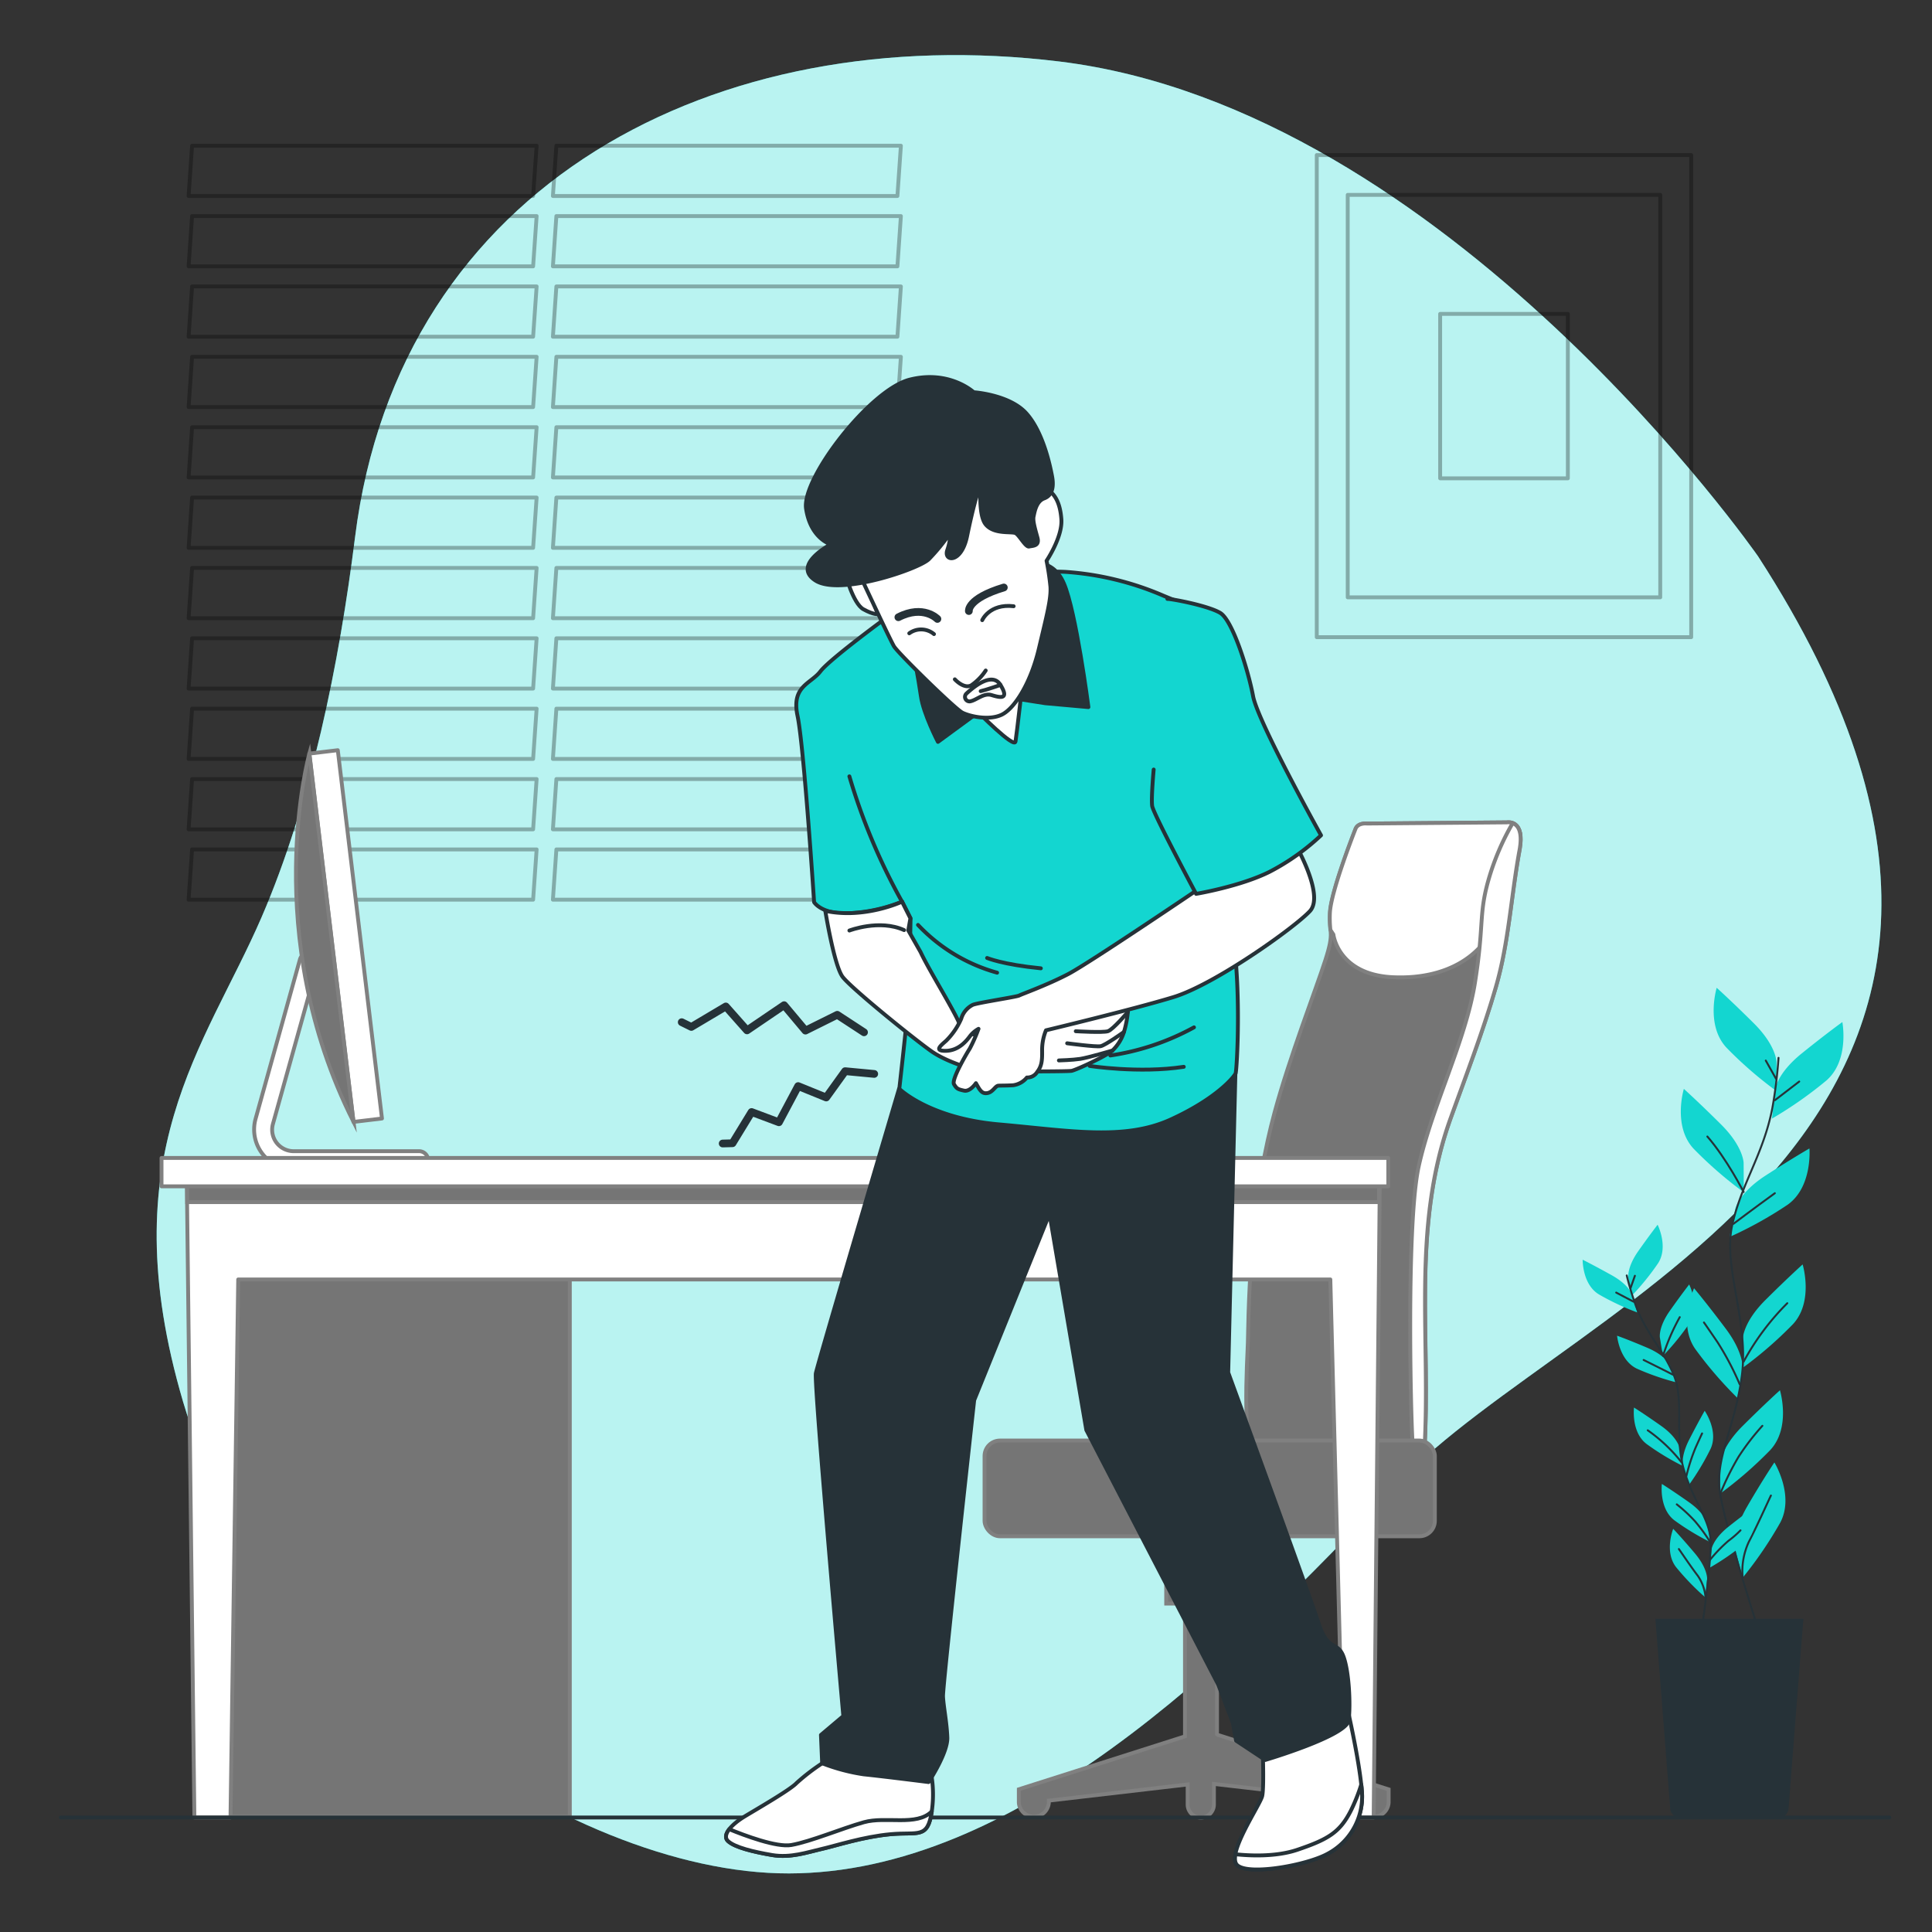 <svg xmlns="http://www.w3.org/2000/svg" viewBox="0 0 500 500"><rect x="0" y="0" width="500" height="500" fill="#333333" stroke="none"/><g id="freepik--background-simple--inject-167"><path d="M455,144S374.58,28.2,274.2,15.92C185.59,5.08,103.34,47.45,91.89,139c-4.08,32.62-11.35,68.71-24.24,98.48C53.18,270.88,28.49,298.67,47.4,362.84s98.76,122.12,156.82,122S316.8,431.92,361.79,383.93,550.05,290.84,455,144Z" style="fill:#13D6D0"></path><path d="M455,144S374.58,28.2,274.2,15.92C185.59,5.08,103.34,47.45,91.89,139c-4.08,32.62-11.35,68.71-24.24,98.48C53.18,270.88,28.49,298.67,47.4,362.84s98.76,122.12,156.82,122S316.8,431.92,361.79,383.93,550.05,290.84,455,144Z" style="fill:#fff;opacity:0.7"></path></g><g id="freepik--Plant--inject-167"><path d="M459.75,274.84s0-4.18-5.85-10-9.62-9.2-9.62-9.2-2.93,9.62,2.51,15.47a101.92,101.92,0,0,0,13,11.29Z" style="fill:#13D6D0"></path><path d="M451.25,301s0-4.18-5.85-10-9.62-9.2-9.62-9.2-2.93,9.62,2.51,15.47a102.68,102.68,0,0,0,13,11.29Z" style="fill:#13D6D0"></path><path d="M459.38,282s.45-4.16,6.89-9.36,10.53-8.13,10.53-8.13,1.9,9.87-4.13,15.12a103.51,103.51,0,0,1-14.08,9.86Z" style="fill:#13D6D0"></path><path d="M449.12,312.8s.87-4.08,7.83-8.58,11.33-7,11.33-7,.85,10-5.7,14.6a102.06,102.06,0,0,1-15,8.32Z" style="fill:#13D6D0"></path><path d="M451.05,346.43s0-4.18,5.85-10,9.62-9.2,9.62-9.2,2.93,9.61-2.51,15.47a102.85,102.85,0,0,1-13,11.29Z" style="fill:#13D6D0"></path><path d="M451,354.64s.6-4.14-4.37-10.77-8.21-10.47-8.21-10.47-4.27,9.11.28,15.67a102.73,102.73,0,0,0,11.23,13Z" style="fill:#13D6D0"></path><path d="M445.18,379s0-4.18,5.85-10,9.62-9.2,9.62-9.2,2.93,9.62-2.51,15.47a102.43,102.43,0,0,1-13,11.3Z" style="fill:#13D6D0"></path><path d="M449.09,401s-1.06-4,3.12-11.19,7-11.33,7-11.33,5.27,8.56,1.5,15.6A103.1,103.1,0,0,1,451,408.31Z" style="fill:#13D6D0"></path><path d="M460.28,273.77a119.29,119.29,0,0,1-1.6,13c-2.32,12-8.1,19.67-10.42,30.47s4.33,24.72,2.55,38.59-7.17,21.59-5.63,30.84S454.82,421,454.82,421" style="fill:none;stroke:#263238;stroke-linecap:round;stroke-linejoin:round;stroke-width:0.5px"></path><line x1="459.33" y1="284.74" x2="465.64" y2="279.9" style="fill:none;stroke:#263238;stroke-linecap:round;stroke-linejoin:round;stroke-width:0.5px"></line><line x1="459.62" y1="279.16" x2="456.98" y2="274.47" style="fill:none;stroke:#263238;stroke-linecap:round;stroke-linejoin:round;stroke-width:0.5px"></line><path d="M448.61,316.73s5.29-4,10.72-7.93" style="fill:none;stroke:#263238;stroke-linecap:round;stroke-linejoin:round;stroke-width:0.5px"></path><path d="M451.25,308.48s-4.4-8.63-9.39-14.35" style="fill:none;stroke:#263238;stroke-linecap:round;stroke-linejoin:round;stroke-width:0.5px"></path><path d="M451.26,352.38a65.12,65.12,0,0,1,11.29-15.11" style="fill:none;stroke:#263238;stroke-linecap:round;stroke-linejoin:round;stroke-width:0.5px"></path><path d="M450.23,358.25a73.94,73.94,0,0,0-5.72-10.86c-3.09-4.54-3.53-5.13-3.53-5.13" style="fill:none;stroke:#263238;stroke-linecap:round;stroke-linejoin:round;stroke-width:0.5px"></path><path d="M445.18,386.65a70.17,70.17,0,0,1,4.75-9.62A62.57,62.57,0,0,1,456.1,369" style="fill:none;stroke:#263238;stroke-linecap:round;stroke-linejoin:round;stroke-width:0.5px"></path><path d="M451,408.31a18,18,0,0,1,1.59-9.27c2.2-4.25,4.69-9.83,5.72-12" style="fill:none;stroke:#263238;stroke-linecap:round;stroke-linejoin:round;stroke-width:0.5px"></path><path d="M421.41,330.71s-.45-2.63,2.58-6.93,5-6.82,5-6.82,2.88,5.72.1,10a65.49,65.49,0,0,1-6.9,8.49Z" style="fill:#13D6D0"></path><path d="M429.58,346.16s-.46-2.62,2.58-6.93,5-6.81,5-6.81,2.88,5.71.11,10a65.27,65.27,0,0,1-6.91,8.49Z" style="fill:#13D6D0"></path><path d="M422.42,335.13s-.73-2.56-5.34-5.12-7.49-4-7.49-4-.11,6.4,4.24,9a65.69,65.69,0,0,0,9.9,4.65Z" style="fill:#13D6D0"></path><path d="M432.2,353.36s-1-2.47-5.84-4.54-7.86-3.14-7.86-3.14.55,6.37,5.15,8.54A65.64,65.64,0,0,0,434,357.8Z" style="fill:#13D6D0"></path><path d="M434.64,374.66s-.45-2.62-4.76-5.66-7-4.73-7-4.73-.79,6.35,3.25,9.43a65.15,65.15,0,0,0,9.36,5.68Z" style="fill:#13D6D0"></path><path d="M435.59,379.79s-.82-2.53,1.58-7.22,4-7.46,4-7.46,3.66,5.25,1.52,9.86a65.43,65.43,0,0,1-5.63,9.38Z" style="fill:#13D6D0"></path><path d="M442.94,401s.31-2.65,4.43-5.92,6.75-5.12,6.75-5.12,1.16,6.29-2.71,9.6a65.26,65.26,0,0,1-9,6.2Z" style="fill:#13D6D0"></path><path d="M441.86,394.42s-.46-2.62-4.77-5.66-7-4.72-7-4.72-.79,6.35,3.26,9.43a65.23,65.23,0,0,0,9.35,5.67Z" style="fill:#13D6D0"></path><path d="M441.8,408.68S442,406,438.63,402s-5.61-6.35-5.61-6.35-2.37,5.94.76,9.94a65.06,65.06,0,0,0,7.61,7.86Z" style="fill:#13D6D0"></path><path d="M421,330.09a74.47,74.47,0,0,0,2.42,8c2.75,7.25,7.21,11.46,9.84,18s0,16,2.59,24.47,6.84,12.76,6.88,18.73-2.32,22.58-2.32,22.58" style="fill:none;stroke:#263238;stroke-linecap:round;stroke-linejoin:round;stroke-width:0.5px"></path><line x1="422.75" y1="336.87" x2="418.27" y2="334.52" style="fill:none;stroke:#263238;stroke-linecap:round;stroke-linejoin:round;stroke-width:0.5px"></line><line x1="421.97" y1="333.4" x2="423.11" y2="330.17" style="fill:none;stroke:#263238;stroke-linecap:round;stroke-linejoin:round;stroke-width:0.5px"></line><path d="M432.94,355.76s-3.74-1.91-7.57-3.8" style="fill:none;stroke:#263238;stroke-linecap:round;stroke-linejoin:round;stroke-width:0.5px"></path><path d="M430.39,350.88a54.11,54.11,0,0,1,4.33-10" style="fill:none;stroke:#263238;stroke-linecap:round;stroke-linejoin:round;stroke-width:0.5px"></path><path d="M435.16,378.41a41.6,41.6,0,0,0-8.73-8.25" style="fill:none;stroke:#263238;stroke-linecap:round;stroke-linejoin:round;stroke-width:0.5px"></path><path d="M436.44,382a47,47,0,0,1,2.41-7.43c1.44-3.19,1.65-3.6,1.65-3.6" style="fill:none;stroke:#263238;stroke-linecap:round;stroke-linejoin:round;stroke-width:0.5px"></path><path d="M442.49,403.77a39,39,0,0,1,4.82-5,25.46,25.46,0,0,0,3.13-2.72" style="fill:none;stroke:#263238;stroke-linecap:round;stroke-linejoin:round;stroke-width:0.5px"></path><path d="M442.69,399.24a44.65,44.65,0,0,0-4-5.51,39,39,0,0,0-4.74-4.4" style="fill:none;stroke:#263238;stroke-linecap:round;stroke-linejoin:round;stroke-width:0.5px"></path><path d="M441.39,413.45a11.39,11.39,0,0,0-2-5.64c-1.85-2.43-4-5.65-4.9-6.92" style="fill:none;stroke:#263238;stroke-linecap:round;stroke-linejoin:round;stroke-width:0.5px"></path><path d="M460.44,470.36H434.67a2.43,2.43,0,0,1-2.43-2.43l-3.83-49h38.3l-3.83,49A2.43,2.43,0,0,1,460.44,470.36Z" style="fill:#263238"></path></g><g id="freepik--Window--inject-167"><g style="opacity:0.3"><polygon points="137.97 50.72 48.81 50.72 49.71 37.71 138.88 37.71 137.97 50.72" style="fill:none;stroke:#000;stroke-linecap:round;stroke-linejoin:round"></polygon><polygon points="137.97 68.93 48.81 68.93 49.71 55.92 138.88 55.92 137.97 68.93" style="fill:none;stroke:#000;stroke-linecap:round;stroke-linejoin:round"></polygon><polygon points="137.97 87.14 48.81 87.14 49.71 74.13 138.88 74.13 137.97 87.14" style="fill:none;stroke:#000;stroke-linecap:round;stroke-linejoin:round"></polygon><polygon points="137.97 105.35 48.81 105.35 49.71 92.34 138.88 92.34 137.97 105.35" style="fill:none;stroke:#000;stroke-linecap:round;stroke-linejoin:round"></polygon><polygon points="137.97 123.56 48.81 123.56 49.71 110.56 138.88 110.56 137.97 123.56" style="fill:none;stroke:#000;stroke-linecap:round;stroke-linejoin:round"></polygon><polygon points="137.97 141.78 48.81 141.78 49.71 128.77 138.88 128.77 137.97 141.78" style="fill:none;stroke:#000;stroke-linecap:round;stroke-linejoin:round"></polygon><polygon points="137.97 159.99 48.81 159.99 49.71 146.98 138.88 146.98 137.97 159.99" style="fill:none;stroke:#000;stroke-linecap:round;stroke-linejoin:round"></polygon><polygon points="137.97 178.2 48.81 178.2 49.71 165.19 138.88 165.19 137.97 178.2" style="fill:none;stroke:#000;stroke-linecap:round;stroke-linejoin:round"></polygon><polygon points="137.97 196.41 48.81 196.41 49.71 183.4 138.88 183.4 137.97 196.41" style="fill:none;stroke:#000;stroke-linecap:round;stroke-linejoin:round"></polygon><polygon points="137.97 214.63 48.81 214.63 49.71 201.62 138.88 201.62 137.97 214.63" style="fill:none;stroke:#000;stroke-linecap:round;stroke-linejoin:round"></polygon><polygon points="137.97 232.84 48.81 232.84 49.71 219.83 138.88 219.83 137.97 232.84" style="fill:none;stroke:#000;stroke-linecap:round;stroke-linejoin:round"></polygon><polygon points="232.25 50.72 143.09 50.72 143.99 37.71 233.15 37.71 232.25 50.72" style="fill:none;stroke:#000;stroke-linecap:round;stroke-linejoin:round"></polygon><polygon points="232.25 68.93 143.09 68.93 143.99 55.92 233.15 55.92 232.25 68.93" style="fill:none;stroke:#000;stroke-linecap:round;stroke-linejoin:round"></polygon><polygon points="232.25 87.14 143.09 87.14 143.99 74.13 233.15 74.13 232.25 87.14" style="fill:none;stroke:#000;stroke-linecap:round;stroke-linejoin:round"></polygon><polygon points="232.25 105.35 143.09 105.35 143.99 92.34 233.15 92.34 232.25 105.35" style="fill:none;stroke:#000;stroke-linecap:round;stroke-linejoin:round"></polygon><polygon points="232.25 123.56 143.09 123.56 143.99 110.56 233.15 110.56 232.25 123.56" style="fill:none;stroke:#000;stroke-linecap:round;stroke-linejoin:round"></polygon><polygon points="232.25 141.78 143.09 141.78 143.99 128.77 233.15 128.77 232.25 141.78" style="fill:none;stroke:#000;stroke-linecap:round;stroke-linejoin:round"></polygon><polygon points="232.25 159.99 143.09 159.99 143.99 146.98 233.15 146.98 232.25 159.99" style="fill:none;stroke:#000;stroke-linecap:round;stroke-linejoin:round"></polygon><polygon points="232.25 178.2 143.09 178.2 143.99 165.19 233.15 165.19 232.25 178.2" style="fill:none;stroke:#000;stroke-linecap:round;stroke-linejoin:round"></polygon><polygon points="232.25 196.41 143.09 196.41 143.99 183.4 233.15 183.4 232.25 196.41" style="fill:none;stroke:#000;stroke-linecap:round;stroke-linejoin:round"></polygon><polygon points="232.25 214.63 143.09 214.63 143.99 201.62 233.15 201.62 232.25 214.63" style="fill:none;stroke:#000;stroke-linecap:round;stroke-linejoin:round"></polygon><polygon points="232.25 232.84 143.09 232.84 143.99 219.83 233.15 219.83 232.25 232.84" style="fill:none;stroke:#000;stroke-linecap:round;stroke-linejoin:round"></polygon></g></g><g id="freepik--Picture--inject-167"><g style="opacity:0.3"><rect x="340.78" y="40.12" width="96.9" height="124.78" style="fill:none;stroke:#000;stroke-linecap:round;stroke-linejoin:round"></rect><rect x="348.79" y="50.43" width="80.88" height="104.16" style="fill:none;stroke:#000;stroke-linecap:round;stroke-linejoin:round"></rect><rect x="372.71" y="81.23" width="33.05" height="42.56" style="fill:none;stroke:#000;stroke-linecap:round;stroke-linejoin:round"></rect></g></g><g id="freepik--Chair--inject-167"><path d="M390,212.83l-36.2.3s-2.39-.3-3,1.49c0,0-6.28,15.86-6.58,21.54s1.2,4.79-1.2,12.27-9.27,25.12-13.16,39.49c-5.23,19.29-6.59,39.78-6.92,59.7-.05,3.19-2,30.7,3,30.7,4.13,0,42.22,5,42.67-2.3,1.83-29.26-3.45-57.85,6.71-86.31,3.95-11,8.48-22.73,11.83-34.29s3.93-23.58,6.12-35.41C394.75,211.93,390,212.83,390,212.83Z" style="fill:#757575;stroke:gray;stroke-miterlimit:10"></path><path d="M393.5,216.41c-.35-4.17-3.54-3.58-3.54-3.58l-36.2.3s-2.39-.3-3,1.49c0,0-6.28,15.86-6.58,21.54a28.38,28.38,0,0,0,.13,4.51l.77,1.18s1.19,10.47,15.55,11.06,22.44-6,25.43-12.26,4.19-16.45,6.58-22.44C392.89,217.61,393.19,217,393.5,216.41Z" style="fill:#fff;stroke:gray;stroke-linecap:round;stroke-linejoin:round"></path><path d="M385.11,228.1c-2.42,8.74-1,11.16-3.39,26.21s-11.17,32.05-14.57,47.58-1.94,70.4-1.46,72.83a21.74,21.74,0,0,1,.22,3.9c1.63-.61,2.61-1.45,2.68-2.6,1.83-29.26-3.45-57.85,6.71-86.31,3.95-11,8.48-22.73,11.83-34.29s3.93-23.58,6.12-35.41c.92-5-.53-6.53-1.79-7l0,.05A64.94,64.94,0,0,0,385.11,228.1Z" style="fill:#fff;stroke:gray;stroke-linecap:round;stroke-linejoin:round"></path><path d="M315.2,449l-.24-.2V415h4.85V393.65h-18V415h4.86v34.37l-43,13.7v3.4a3.89,3.89,0,0,0,7.77,0V466l35.92-4.18V467a3.4,3.4,0,0,0,6.8,0v-5.32L351.61,466v.49a3.89,3.89,0,0,0,7.77,0v-3.4Z" style="fill:#757575;stroke:gray;stroke-miterlimit:10"></path><rect x="254.8" y="372.81" width="116.54" height="24.78" rx="4" style="fill:#757575;stroke:gray;stroke-miterlimit:10"></rect></g><g id="freepik--Desk--inject-167"><path d="M76,302.64H108.6a2.36,2.36,0,0,0,0-4.71H76a5.63,5.63,0,0,1-4.12-1.82,5.56,5.56,0,0,1-1.24-5.25l11.55-41.39a2.36,2.36,0,0,0-4.54-1.27L66.13,289.6a10.29,10.29,0,0,0,9.9,13Z" style="fill:#fff;stroke:gray;stroke-linecap:round;stroke-linejoin:round"></path><rect x="85.76" y="194.25" width="7.43" height="96" transform="translate(207.14 472.12) rotate(173.16)" style="fill:#fff;stroke:gray;stroke-linecap:round;stroke-linejoin:round"></rect><path d="M80.07,195S67,241.76,91.5,290.35Z" style="fill:#757575;stroke:gray;stroke-miterlimit:10"></path><rect x="54.99" y="321.8" width="92.48" height="148.36" style="fill:#757575;stroke:gray;stroke-miterlimit:10"></rect><polygon points="48.31 302.43 50.31 470.36 59.65 470.36 61.65 331.12 344.29 331.12 347.91 470.36 355.5 470.36 357.12 302.43 48.31 302.43" style="fill:#fff;stroke:gray;stroke-linecap:round;stroke-linejoin:round"></polygon><rect x="48.45" y="306.46" width="308.45" height="4.65" style="fill:#757575;stroke:gray;stroke-miterlimit:10"></rect><rect x="41.8" y="299.68" width="317.49" height="7.34" style="fill:#fff;stroke:gray;stroke-linecap:round;stroke-linejoin:round"></rect></g><g id="freepik--Floor--inject-167"><line x1="15.74" y1="470.36" x2="488.96" y2="470.36" style="fill:none;stroke:#263238;stroke-linecap:round;stroke-linejoin:round"></line></g><g id="freepik--Lines--inject-167"><polyline points="176.43 264.54 178.92 265.77 187.84 260.47 193.33 266.66 202.93 260.14 208.45 266.72 216.68 262.63 223.61 267.16" style="fill:none;stroke:#263238;stroke-linecap:round;stroke-linejoin:round;stroke-width:2px"></polyline><polyline points="187.03 295.94 189.57 295.87 194.51 287.79 201.58 290.44 206.56 281.08 213.82 284.03 218.72 277.22 226.25 277.93" style="fill:none;stroke:#263238;stroke-linecap:round;stroke-linejoin:round;stroke-width:2px"></polyline></g><g id="freepik--Character--inject-167"><path d="M212.77,456.35a53.85,53.85,0,0,0-6.62,5.1c-1.63,1.77-10.59,6.91-13.57,8.73s-5.92,4.68-4.16,6.3,6.58,2.78,11.38,3.6,9.15-.73,12.85-1.57,10.75-3.17,17.86-3.82,9.57,1.3,10.63-5.89a30.32,30.32,0,0,0-.89-12.88l-23.55-2.06Z" style="fill:#fff;stroke:#263238;stroke-linecap:round;stroke-linejoin:round"></path><path d="M241.14,468.8c-3.92,3.91-11.85,1.19-17.56,2.79s-13.73,5-18.79,5.9c-3.79.67-12.11-2.47-16.06-4.09-.9,1.15-1.19,2.27-.31,3.08,1.77,1.63,6.58,2.78,11.38,3.6s9.15-.73,12.85-1.57,10.75-3.17,17.86-3.82S240.08,476,241.14,468.8Z" style="fill:#fff;stroke:#263238;stroke-linecap:round;stroke-linejoin:round"></path><path d="M326.7,450.21s.52,12.22-.05,14.62-9.55,15.37-6.38,17.95,18-.08,23.33-3a16.76,16.76,0,0,0,8.81-16.69c-.69-8.13-4-22.27-4-22.27Z" style="fill:#fff;stroke:#263238;stroke-linecap:round;stroke-linejoin:round"></path><path d="M343.6,479.75a16.76,16.76,0,0,0,8.81-16.69c0-.39-.07-.8-.12-1.21a46.52,46.52,0,0,1-2.7,6.77c-2.83,5.56-5.81,7.39-13.86,10.11-5.56,1.88-12.36,1.54-16,1.15-.24,1.31-.13,2.35.56,2.9C323.44,485.37,338.28,482.7,343.6,479.75Z" style="fill:#fff;stroke:#263238;stroke-linecap:round;stroke-linejoin:round"></path><path d="M232.67,281.78s-21,70.94-21.53,73.63,7.11,88.7,7.11,88.7L212.46,449l.31,7.33a49.45,49.45,0,0,0,10.79,2.87c4.69.47,16.76,2,16.76,2s5-7.55,4.85-11.54-1-8-1.12-10.63,8.07-76.67,8.07-76.67l19.49-48.21,9.53,55.94L315.29,436l3.75,9.84.86,4.64,7.55,5s21.08-6.23,21.58-10.25.13-12.68-1.38-16.62-4-1.16-6.35-8.4-23.44-65-23.44-65l1.86-77.44S275.05,291,232.67,281.78Z" style="fill:#263238;stroke:#263238;stroke-linecap:round;stroke-linejoin:round"></path><path d="M230.33,159.17s-15.5,11.3-18,14.57-7.58,3.79-5.93,11.52,4.29,48.22,4.29,48.22,2.11,3.54,10.07,2.8a42.29,42.29,0,0,0,12.72-2.93l2.17,4.31s-.3,19.13-.91,25.49-2,18.63-2,18.63,7.64,7.61,25.78,9.21,32.36,4.26,44.44-1.25,16.58-11.22,16.83-12,1.11-14.41.14-27.59-.78-23.36-.78-23.36.5-47.95-2.9-58.64-5.5-9.92-15.2-14A77.11,77.11,0,0,0,275.73,148c-6.49-.29-14.92.32-14.92.32S239.46,151.26,230.33,159.17Z" style="fill:#13D6D0;stroke:#263238;stroke-linecap:round;stroke-linejoin:round"></path><path d="M237.58,239.37a44.51,44.51,0,0,0,20.47,12.36" style="fill:none;stroke:#263238;stroke-linecap:round;stroke-linejoin:round"></path><path d="M255.46,247.92s4,1.71,13.91,2.68" style="fill:none;stroke:#263238;stroke-linecap:round;stroke-linejoin:round"></path><path d="M282,275.86s12.78,2,24.36.23" style="fill:none;stroke:#263238;stroke-linecap:round;stroke-linejoin:round"></path><path d="M287.35,273.16A64.49,64.49,0,0,0,309,265.88" style="fill:none;stroke:#263238;stroke-linecap:round;stroke-linejoin:round"></path><path d="M236.21,168s1.48,7.6,2.12,12.17S242.74,192,242.74,192l8.63-6.33,8.23-5.38L270.51,182l11.17,1s-3.2-24.72-6.35-32-9.48-5.32-15.33-5.2-23.28,8.18-24.42,11.5S236.21,168,236.21,168Z" style="fill:#263238;stroke:#263238;stroke-linecap:round;stroke-linejoin:round"></path><path d="M253,184.17s9.49,9.63,9.81,7.75,2-16.78,2-16.78S259.66,183.21,253,184.17Z" style="fill:#fff;stroke:#263238;stroke-linecap:round;stroke-linejoin:round"></path><path d="M218.76,148.46s2,7.72,4.68,9.21,3.79,1.26,3.79,1.26l-4.68-11.36S218.8,144.76,218.76,148.46Z" style="fill:#fff;stroke:#263238;stroke-linecap:round;stroke-linejoin:round"></path><path d="M223,149.84c.22.41,7.31,15.65,8.36,17.42s15.83,16.25,17.74,17.19,6.94,2.11,10.21.48,7.42-8.09,9.54-17,3.2-13,3-16.09a67.39,67.39,0,0,0-1-6.71s4.17-6.16,3.83-10.76-1.87-6.64-3.81-7.88-6.38,3.39-7.13,3.6-1.5-3.59-8.58-5.69-10.73.79-17.51,7.14a167.35,167.35,0,0,1-15.56,12.53S220.69,145.39,223,149.84Z" style="fill:#fff;stroke:#263238;stroke-linecap:round;stroke-linejoin:round"></path><path d="M247.11,175.81s2.34,2.6,4.27,1.54a13.88,13.88,0,0,0,3.72-3.82" style="fill:none;stroke:#263238;stroke-linecap:round;stroke-linejoin:round"></path><path d="M258.92,177.26c-2.09-3.4-6.72.29-8.83,2.26a1.17,1.17,0,0,0,.93,2h0c1.67-.27,3.53-2.26,5.58-1.64S261.37,181.24,258.92,177.26Z" style="fill:#fff;stroke:#263238;stroke-linecap:round;stroke-linejoin:round"></path><path d="M258.92,177.26s-3.3,1.17-5.12,1.61" style="fill:none;stroke:#263238;stroke-linecap:round;stroke-linejoin:round"></path><path d="M254.2,160.5s1.87-4.33,8.13-3.61" style="fill:none;stroke:#263238;stroke-linecap:round;stroke-linejoin:round"></path><path d="M250.74,158.14s-.47-3.22,9.05-6.1" style="fill:none;stroke:#263238;stroke-linecap:round;stroke-linejoin:round;stroke-width:2px"></path><path d="M242.6,160.18s-3.63-3.77-10.1-.44" style="fill:none;stroke:#263238;stroke-linecap:round;stroke-linejoin:round;stroke-width:2px"></path><path d="M235.32,163.9a5.2,5.2,0,0,1,6.39.2" style="fill:none;stroke:#263238;stroke-linecap:round;stroke-linejoin:round"></path><path d="M215,140.88s-10.24,5.37-3.93,9.38,26.73-3,29.32-5.54a52.07,52.07,0,0,0,5.38-6.55s.4,1.2-.62,4.2,3.65,3.59,5.13-3.61,2.71-11.44,3.24-12.56-.57,7,1.63,9.59,6.74,1.66,7.71,2.21,2.58,3.66,3.48,3.44,2.77-.05,2.15-2.31-1.25-4.38-1-5.47.64-3.9,2.74-4.67,2.56-3,2.05-5.7S270,111.9,265.64,107,252,101.51,252,101.51s-6.28-5.86-16.56-3.26-28,25.62-26.83,33.39S215,140.88,215,140.88Z" style="fill:#263238;stroke:#263238;stroke-linecap:round;stroke-linejoin:round"></path><path d="M233.44,233.35a159.11,159.11,0,0,1-13.62-32.43" style="fill:none;stroke:#263238;stroke-linecap:round;stroke-linejoin:round"></path><path d="M213.59,235.73s2.27,14.16,4.48,17.08,18.43,16.06,23,19.27,12.87,5.37,14.1,5.28,21,0,22.17-.23,8.81-3.73,10.55-5.24a11.49,11.49,0,0,0,3-4.84,27,27,0,0,0,1-5.16c0-1.85.95-1.76,0-1.85s-1.54,0-6.6.33-14.32,2.12-14.78,2.16-2.4,3.1-5,4.83-15.92,1.48-16.92-1.69-8.14-14.5-10.34-19.27l-3.19-5.62.55-3.12-2.17-4.31S223.76,237.91,213.59,235.73Z" style="fill:#fff;stroke:#263238;stroke-linecap:round;stroke-linejoin:round"></path><path d="M287.87,271.89s-6.34,1.85-8.32,2.15-5.51.4-5.51.4" style="fill:none;stroke:#263238;stroke-linecap:round;stroke-linejoin:round"></path><path d="M276.18,270s7.46,1,8.68.75,6-3.67,6-3.67" style="fill:none;stroke:#263238;stroke-linecap:round;stroke-linejoin:round"></path><path d="M278.41,266.88s7,.42,8.32,0,5.18-5,5.18-5" style="fill:none;stroke:#263238;stroke-linecap:round;stroke-linejoin:round"></path><path d="M219.82,240.82s7.78-3,14.16-.11" style="fill:none;stroke:#263238;stroke-linecap:round;stroke-linejoin:round"></path><path d="M311,229.53s-29.06,19.69-34.55,22.56-12,5.18-12.69,5.55-10.65,1.85-12,2.41a5.87,5.87,0,0,0-3,3.61,18.51,18.51,0,0,1-3.89,5.68c-1.31,1.17-3.35,2.71,0,2.61s5.35-2.7,6.19-3.84a7.35,7.35,0,0,1,2.18-1.85,41.69,41.69,0,0,1-2.25,5.09c-.83,1.29-4.8,8.06-4.1,9.24s1,1.31,2.59,1.66,3.09-1.92,3.09-1.92c1.07,1.92,1.59,2.81,3,2.55s2-1.84,2.79-1.9,1.7,0,3.84-.12a5.55,5.55,0,0,0,3.56-2,3,3,0,0,0,2.66-1.43c1.27-1.63,1.31-3.17,1.28-5.79a13.38,13.38,0,0,1,1-5s22.25-5.33,32.95-8.58S335,240.1,339,235.8s-4.26-18.18-4.26-18.18Z" style="fill:#fff;stroke:#263238;stroke-linecap:round;stroke-linejoin:round"></path><path d="M298.57,199.16s-.68,7.45-.39,9.43,11.37,22.74,11.37,22.74,11.42-1.91,19-5.7a59,59,0,0,0,13.33-9.45s-16.32-29.31-17.58-36-5.29-19.64-8.51-21.56S303,154.93,302.12,155" style="fill:#13D6D0;stroke:#263238;stroke-linecap:round;stroke-linejoin:round"></path></g></svg>